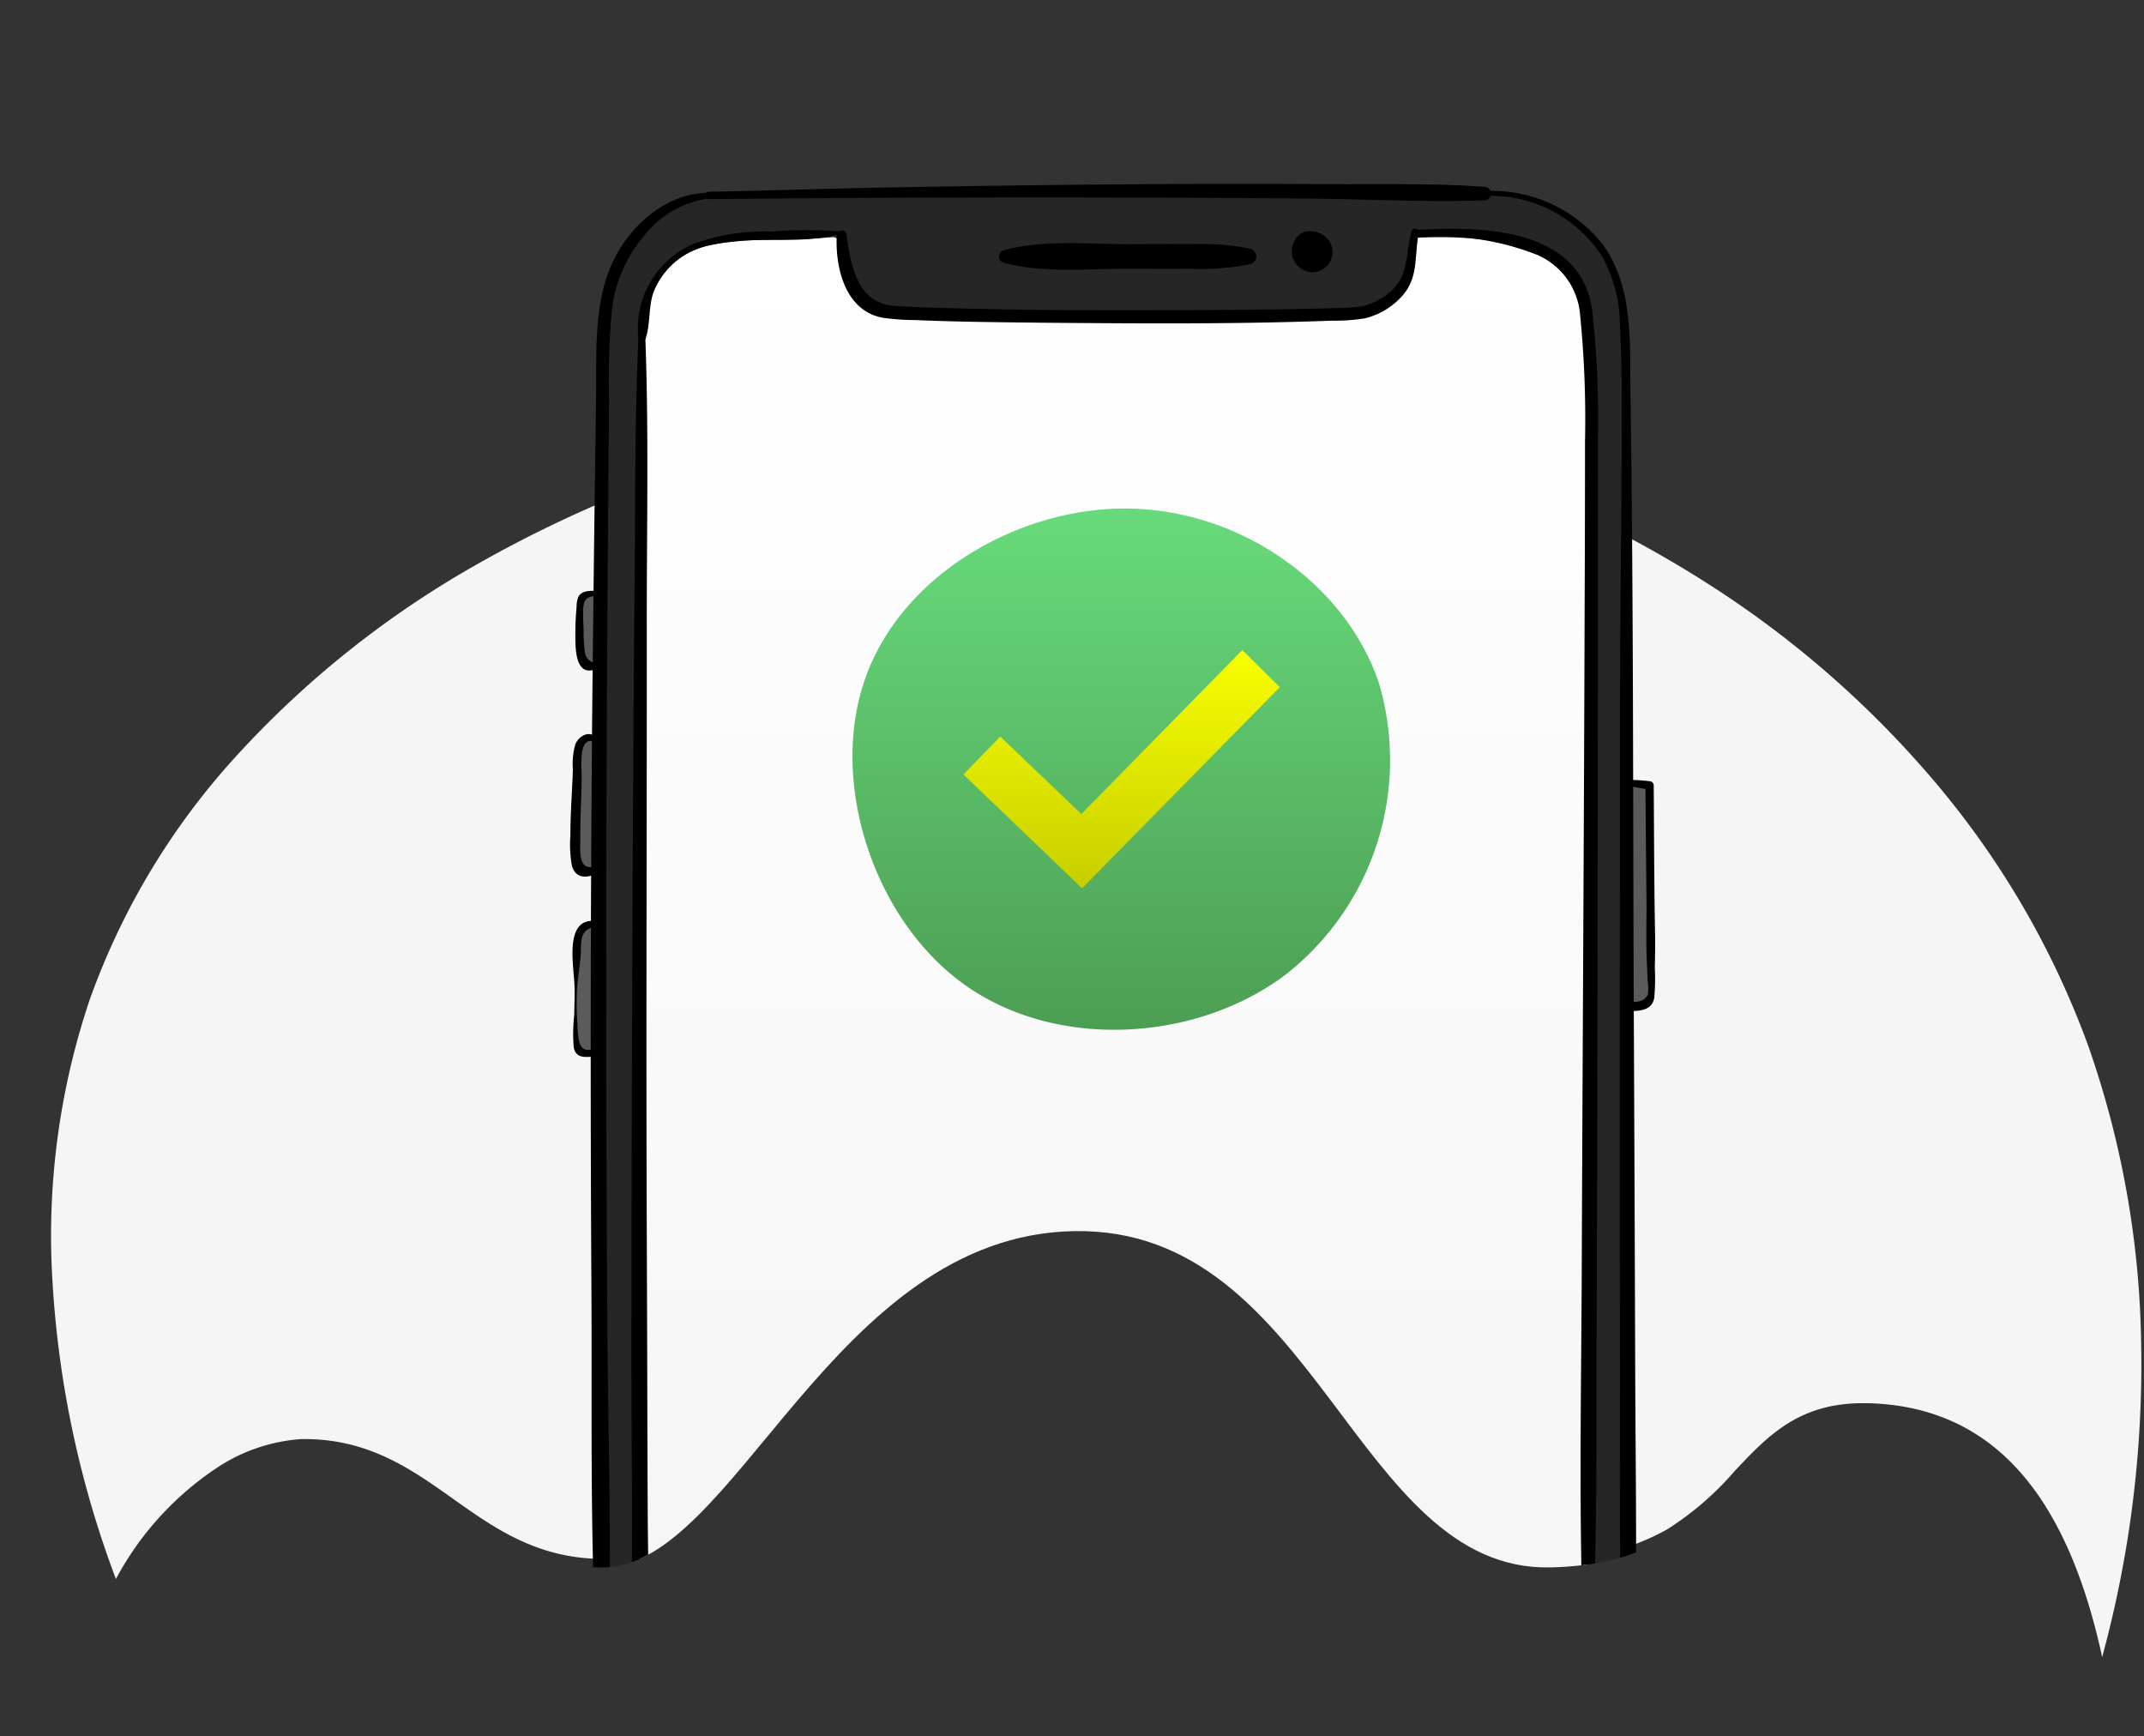 <svg xmlns="http://www.w3.org/2000/svg" xmlns:xlink="http://www.w3.org/1999/xlink" width="140.21" height="113.541" viewBox="0 0 140.21 113.541">
  <rect x="0" y="0" width="140.21" height="113.541" fill="#333333" stroke="none"/>
  <defs>
    <clipPath id="clip-path">
      <path id="Path_3476" data-name="Path 3476" d="M-11335.318,16641.8s1.169,126.771-2.481,109.283c-3.174-15.2-10.914-16.861-15.388-16.98-9.479-.252-8.039,9.93-20.8,10.184s-15.261-22.242-31.09-21.99-22.242,21.99-30.837,21.99-11.121-7.963-19.715-7.836c-3.713.055-11.733,3.59-15.361,17.285-4.6,17.371-4.354-111.936-4.354-111.936Z" transform="translate(12585 -7423.59)" fill="#f5f5f5"/>
    </clipPath>
    <linearGradient id="linear-gradient" x1="0.5" x2="0.5" y2="1" gradientUnits="objectBoundingBox">
      <stop offset="0" stop-color="#fff"/>
      <stop offset="1" stop-color="#f5f5f5"/>
    </linearGradient>
    <linearGradient id="linear-gradient-2" x1="0.5" x2="0.5" y2="1" gradientUnits="objectBoundingBox">
      <stop offset="0" stop-color="#68db7c"/>
      <stop offset="1" stop-color="#4b9b51"/>
    </linearGradient>
    <linearGradient id="linear-gradient-3" x1="0.5" x2="0.5" y2="1" gradientUnits="objectBoundingBox">
      <stop offset="0" stop-color="#f7ff00"/>
      <stop offset="1" stop-color="#c8ce00"/>
    </linearGradient>
  </defs>
  <g id="achievement-icon-3" transform="translate(-1121.649 -9032.207)">
    <path id="Subtraction_47" data-name="Subtraction 47" d="M12416.475-7441.968h0c-2.378-10.957-7.385-16.388-15.308-16.6-.113,0-.228,0-.34,0-4.206,0-6.23,2.149-8.373,4.425a19.91,19.91,0,0,1-4.449,3.839,15.374,15.374,0,0,1-7.643,1.924l-.21,0c-5.922,0-9.613-4.912-13.521-10.113-.223-.3-.443-.59-.665-.884-4.542-6.016-8.914-11-16.427-11l-.268,0c-9.087.145-14.962,7.24-20.146,13.5-3.771,4.555-7.029,8.489-10.689,8.489-4.274,0-7.091-2-9.815-3.934-2.7-1.92-5.5-3.9-9.7-3.9h-.2a11.363,11.363,0,0,0-5.64,1.95,20.087,20.087,0,0,0-6.5,7.2,65.937,65.937,0,0,1-4.143-19.387,48.37,48.37,0,0,1,2.409-18.434,46.982,46.982,0,0,1,9.714-16.108,63.721,63.721,0,0,1,15.481-12.333,81.17,81.17,0,0,1,40.033-10.668c.357,0,.707,0,1.069.007a76.883,76.883,0,0,1,20.764,3.245,74.317,74.317,0,0,1,18.674,8.531,65.691,65.691,0,0,1,15.054,13.144,56.763,56.763,0,0,1,9.907,17.082,61.308,61.308,0,0,1,3.483,19.622A72.652,72.652,0,0,1,12416.475-7441.968Z" transform="translate(-11157.352 16582.527)" fill="#f5f5f5"/>
    <g id="Mask_Group_180" data-name="Mask Group 180" transform="translate(12 -186)" clip-path="url(#clip-path)">
      <g id="Group_10162" data-name="Group 10162" transform="translate(11225.939 -7094.771)">
        <path id="Path_3457" data-name="Path 3457" d="M168.4,59.765a49.263,49.263,0,0,1,.461,7.573c0,26.736-.151,53.47-.227,80.2H106.686c-.213-28.279-.069-57.192.078-85.5.026-.352.1-1.307.134-1.548a5.8,5.8,0,0,1,1.277-2.915,6.423,6.423,0,0,1,3.7-1.892,27.426,27.426,0,0,1,4.2-.261c1.127-.033,1.862-.046,3.346-.155l.384.136a9.569,9.569,0,0,0,.3,2.36,3.77,3.77,0,0,0,1.388,2.114,2.612,2.612,0,0,0,1.016.5c2.874.476,30.091.44,31.449.067a4.162,4.162,0,0,0,3.014-2.684c.222-.815.1-1.7.329-2.508l.218.058c6.112-.271,10.166.978,10.874,4.451Z" transform="translate(-10181.19 16273.219)" fill="url(#linear-gradient)"/>
        <path id="Path_3458" data-name="Path 3458" d="M474.733,273.246a.744.744,0,0,1-.166.594.7.7,0,0,1-.373.139,4.157,4.157,0,0,1-1.046.019h-.01L473.1,259.38h.051l1.481.176Z" transform="translate(-10483.042 16104.765)" fill="#5b5b5b"/>
        <path id="Path_3459" data-name="Path 3459" d="M144.917,42.514c-.227.812-.107,1.693-.329,2.508a4.156,4.156,0,0,1-3.014,2.684c-1.358.372-28.575.409-31.449-.067a2.612,2.612,0,0,1-1.016-.5,3.776,3.776,0,0,1-1.388-2.114,9.581,9.581,0,0,1-.3-2.36l-.384-.136c-1.494.109-2.228.122-3.346.155a26.749,26.749,0,0,0-4.2.261,6.427,6.427,0,0,0-3.7,1.892,5.753,5.753,0,0,0-1.277,2.915c-.039.241-.107,1.189-.134,1.548-.146,28.3-.291,57.217-.078,85.5H91.656q-.153-19.339-.13-38.679,0-4.209.018-8.415,0-1.749.014-3.5.016-4.266.042-8.533.014-2.413.032-4.822.016-2.371.037-4.741.058-7.221.143-14.442c.028-2.445,0-4.787.981-7.024.958-2.18,3.537-4.544,5.927-4.563h.028c18.042-.236,32.684-.458,50.725-.125a9.321,9.321,0,0,1,6.571,2.353,8.239,8.239,0,0,1,2.492,5.328c.335,4.829.151,9.749.164,14.6l.037,15.365v.86l.037,14.619.037,15.254q.033,13.236.065,26.468h-2.642c.076-26.734.225-53.469.227-80.2A49.135,49.135,0,0,0,156,47.021c-.7-3.473-4.755-4.722-10.856-4.444Z" transform="translate(-10168.672 16285.687)" fill="#262626"/>
        <path id="Path_3460" data-name="Path 3460" d="M85.774,189.193h.077q-.021,2.369-.037,4.741h-.2a1.812,1.812,0,0,1-.56.012.609.609,0,0,1-.444-.31.919.919,0,0,1-.06-.324,22.909,22.909,0,0,1-.026-3.579.6.6,0,0,1,.079-.282.528.528,0,0,1,.294-.176A2.231,2.231,0,0,1,85.774,189.193Z" transform="translate(-10162.854 16162.601)" fill="#5b5b5b"/>
        <path id="Path_3461" data-name="Path 3461" d="M84.242,242.826h.319q-.026,4.266-.042,8.533h-.264c-.329.137-.743.262-1.007.025a.923.923,0,0,1-.222-.643c-.164-2.214.1-4.435.074-6.654A2.03,2.03,0,0,1,83.3,243,.628.628,0,0,1,84.242,242.826Z" transform="translate(-10161.625 16118.529)" fill="#5b5b5b"/>
        <path id="Path_3462" data-name="Path 3462" d="M84.548,311.862q-.014,4.208-.018,8.415l-1,.044a.338.338,0,0,1-.428-.4c-.123-2.2-.051-4.4.021-6.617a1.6,1.6,0,0,1,.382-1.2A1.484,1.484,0,0,1,84.548,311.862Z" transform="translate(-10161.675 16061.529)" fill="#5b5b5b"/>
        <path id="Path_3463" data-name="Path 3463" d="M351.544,56.065a1.361,1.361,0,0,0-.176-.629,1.422,1.422,0,0,0-.889-.664,1.635,1.635,0,0,0-.606-.035,1.039,1.039,0,0,0-.738.488.6.6,0,0,0-.055.1,1.523,1.523,0,0,0-.21.682,1.425,1.425,0,0,0,.44,1.022,1.312,1.312,0,0,0,1.265.324,1.358,1.358,0,0,0,.484-.247.974.974,0,0,0,.278-.3.576.576,0,0,0,.1-.234l-.042.1c.028-.092.086-.176.109-.271A1.233,1.233,0,0,0,351.544,56.065Zm-.852-.159Z" transform="translate(-10380.692 16273.376)"/>
        <path id="Path_3464" data-name="Path 3464" d="M256.643,59.476a16.834,16.834,0,0,0-3.936-.3c-1.381-.019-2.763,0-4.144,0-2.615,0-5.511-.3-8.058.4a.424.424,0,0,0,0,.812c2.549.7,5.441.393,8.058.395,1.381,0,2.763.016,4.144,0a16.732,16.732,0,0,0,3.936-.3.518.518,0,0,0,0-1Z" transform="translate(-10291.165 16269.766)"/>
        <path id="Path_3465" data-name="Path 3465" d="M104.225,89.793c-.292,5.62-.231,11.272-.287,16.891-.056,5.543-.085,11.1-.114,16.63q-.086,16.822-.093,33.64c0,3.109.021,6.216.039,9.324.018,3.2-.076,6.436.143,9.632a.428.428,0,0,0,.854,0c.153-2.857.042-5.738.03-8.6q-.019-4.143-.028-8.278c-.012-5.543-.042-11.085-.051-16.626-.018-11.216.028-22.432.018-33.64,0-6.316.143-12.655-.12-18.965a.2.2,0,0,0-.389,0Z" transform="translate(-10178.729 16244.621)"/>
        <path id="Path_3466" data-name="Path 3466" d="M394.821,54.378a17.308,17.308,0,0,1,7.781,1.147,4.667,4.667,0,0,1,2.8,3.949,68.473,68.473,0,0,1,.319,8.264q0,5.46-.025,10.9c-.04,14.423-.134,28.846-.188,43.269-.032,8.146-.213,16.308.127,24.448a.282.282,0,0,0,.564,0c.352-7.5.259-15.011.287-22.514s.044-15.008.056-22.513.023-15.01.026-22.514V67.561a64.192,64.192,0,0,0-.373-8.371c-.715-5.421-7.1-5.543-11.365-5.307-.315.018-.321.5,0,.495Z" transform="translate(-10418.357 16274.122)"/>
        <path id="Path_3467" data-name="Path 3467" d="M119.272,54.381a28.1,28.1,0,0,0-4.474,0,13.57,13.57,0,0,0-5.108.8,6.023,6.023,0,0,0-3.63,6.217c.048.252.4.206.467,0,.329-.96.176-2.048.518-3.035a5,5,0,0,1,3.875-3.116c2.76-.638,5.636.032,8.378-.7.093-.025.063-.148-.021-.159Z" transform="translate(-10180.601 16273.735)"/>
        <path id="Path_3468" data-name="Path 3468" d="M217.51,53.885c-.38,1.339-.164,2.765-1.233,3.825a4.2,4.2,0,0,1-2.113,1.125,16.142,16.142,0,0,1-1.726.093c-2.492.083-4.988.1-7.482.118-6.117.042-12.243.049-18.356-.134-.985-.03-1.973-.058-2.954-.136-2.409-.192-2.809-2.66-3.1-4.7-.053-.372-.609-.255-.627.085-.107,2.078.528,4.917,2.97,5.391a14.517,14.517,0,0,0,2.124.157c2.806.122,5.617.144,8.424.176,6.279.051,12.577.1,18.846-.134a12.648,12.648,0,0,0,2.145-.148,4.78,4.78,0,0,0,2.453-1.453c1.115-1.243.791-2.607,1.1-4.125a.248.248,0,0,0-.477-.132Z" transform="translate(-10241.488 16274.196)"/>
        <path id="Path_3469" data-name="Path 3469" d="M96.548,40.477c-2.6-.116-4.972,1.8-6.186,3.984C88.777,47.307,89.05,50.833,89,53.971q-.15,10.391-.254,20.783-.159,18.6-.049,37.207c.044,7.794-.09,15.626.291,23.413a.428.428,0,0,0,.854,0c.176-6.8-.053-13.623-.1-20.431q-.063-8.956-.076-17.914-.025-18.564.139-37.131.021-2.962.046-5.923a50.327,50.327,0,0,1,.176-5.74A9.009,9.009,0,0,1,92.1,43.328a6.526,6.526,0,0,1,4.437-2.517.176.176,0,0,0,0-.335Z" transform="translate(-10166.311 16285.118)"/>
        <path id="Path_3470" data-name="Path 3470" d="M419.9,40.116a8.676,8.676,0,0,1,7.725,4.019,9.4,9.4,0,0,1,1.124,4.368c.09,1.735.12,3.471.121,5.21,0,6.858-.118,13.719-.12,20.579,0,13.59-.026,27.18,0,40.772.016,6.578-.063,13.167.106,19.746a.446.446,0,0,0,.891,0c.125-6.092.016-12.192,0-18.284q-.034-10.3-.079-20.582c-.076-14.307-.016-28.622-.229-42.927-.049-3.3.213-7.006-1.863-9.794a9.208,9.208,0,0,0-7.667-3.427.162.162,0,0,0,0,.322Z" transform="translate(-10439.102 16285.677)"/>
        <path id="Path_3471" data-name="Path 3471" d="M131.225,38.13q19.606-.2,39.224-.037c3.833.032,7.7.252,11.531.113a.441.441,0,0,0,0-.881c-3.382-.247-6.821-.148-10.215-.176q-4.87-.028-9.738-.011-9.634.053-19.27.234c-3.845.069-7.69.21-11.535.273a.241.241,0,1,0,0,.483Z" transform="translate(-10201.179 16287.869)"/>
        <path id="Path_3472" data-name="Path 3472" d="M84.543,188.256c-.43-.058-1.1-.127-1.395.291a1.55,1.55,0,0,0-.143.7c-.048.539-.081,1.087-.081,1.627,0,.919-.1,3.17,1.5,2.388a.164.164,0,0,0-.039-.3,2.166,2.166,0,0,1-.324-.074.8.8,0,0,1-.518-.717,9.247,9.247,0,0,1-.081-1.465c-.023-.435-.044-.865-.026-1.3.032-.742.331-.837,1.073-.881.15-.009.206-.255.037-.28Z" transform="translate(-10161.586 16163.399)"/>
        <path id="Path_3473" data-name="Path 3473" d="M82.732,241.671c-.444-.571-1.164-.146-1.388.4a4.737,4.737,0,0,0-.159,1.629c-.021.722-.063,1.442-.1,2.165s-.06,1.45-.062,2.154A7.93,7.93,0,0,0,81.12,250c.229.84.951.854,1.634.507.247-.127.074-.511-.187-.442-1.057.28-.891-1.122-.9-1.714,0-.72.018-1.441.042-2.161.023-.666.042-1.332.051-2,0-.551-.236-2.709.824-2.29.155.062.222-.148.144-.248Z" transform="translate(-10160.011 16119.578)"/>
        <path id="Path_3474" data-name="Path 3474" d="M83.685,310.816c-2.4-.6-1.784,2.633-1.71,4.009.035.7,0,1.395-.011,2.091A11.057,11.057,0,0,0,81.93,319c.155.847.9.618,1.64.6.326,0,.321-.528,0-.5-.62.042-1.057.306-1.279-.451a5.447,5.447,0,0,1-.109-1.044,18.188,18.188,0,0,1-.032-2.439c.055-.819.217-1.615.255-2.439a3.578,3.578,0,0,1,.074-.933c.2-.606.717-.631,1.2-.727a.134.134,0,0,0,0-.257Z" transform="translate(-10160.702 16062.449)"/>
        <path id="Path_3475" data-name="Path 3475" d="M471.826,258.754a11.114,11.114,0,0,0,1.457.278l-.2-.262q.026,3.686.065,7.367c.014,1.169-.025,2.339,0,3.508.018.643.053,1.286.079,1.929a3.159,3.159,0,0,1,.014.881c-.275.516-.808.511-1.289.439s-.555.634-.086.639c.75,0,1.635.011,1.79-.859a13.884,13.884,0,0,0,.037-1.973c.023-.817.03-1.636.014-2.455-.06-3.156-.06-6.314-.085-9.472a.28.28,0,0,0-.271-.273,11.567,11.567,0,0,0-1.483-.083.176.176,0,0,0-.046.34Z" transform="translate(-10481.765 16105.558)"/>
      </g>
    </g>
    <path id="blob_7_" data-name="blob (7)" d="M-34.121-49.1a17.8,17.8,0,0,1-6.124,19.077c-5.8,4.363-14.877,4.932-20.893.7s-8.97-13.278-6.585-20.053c2.358-6.775,10.053-11.273,17.316-11.137C-43.118-60.373-36.289-55.576-34.121-49.1Z" transform="translate(1245.947 9125.975)" fill="url(#linear-gradient-2)"/>
    <path id="iconmonstr-check-mark-2" d="M7.759,18.543,0,11.1,2.406,8.622l5.307,5.064L18.239,2.965,20.69,5.393Z" transform="translate(1184.654 9071.748)" fill="url(#linear-gradient-3)"/>
  </g>
</svg>
